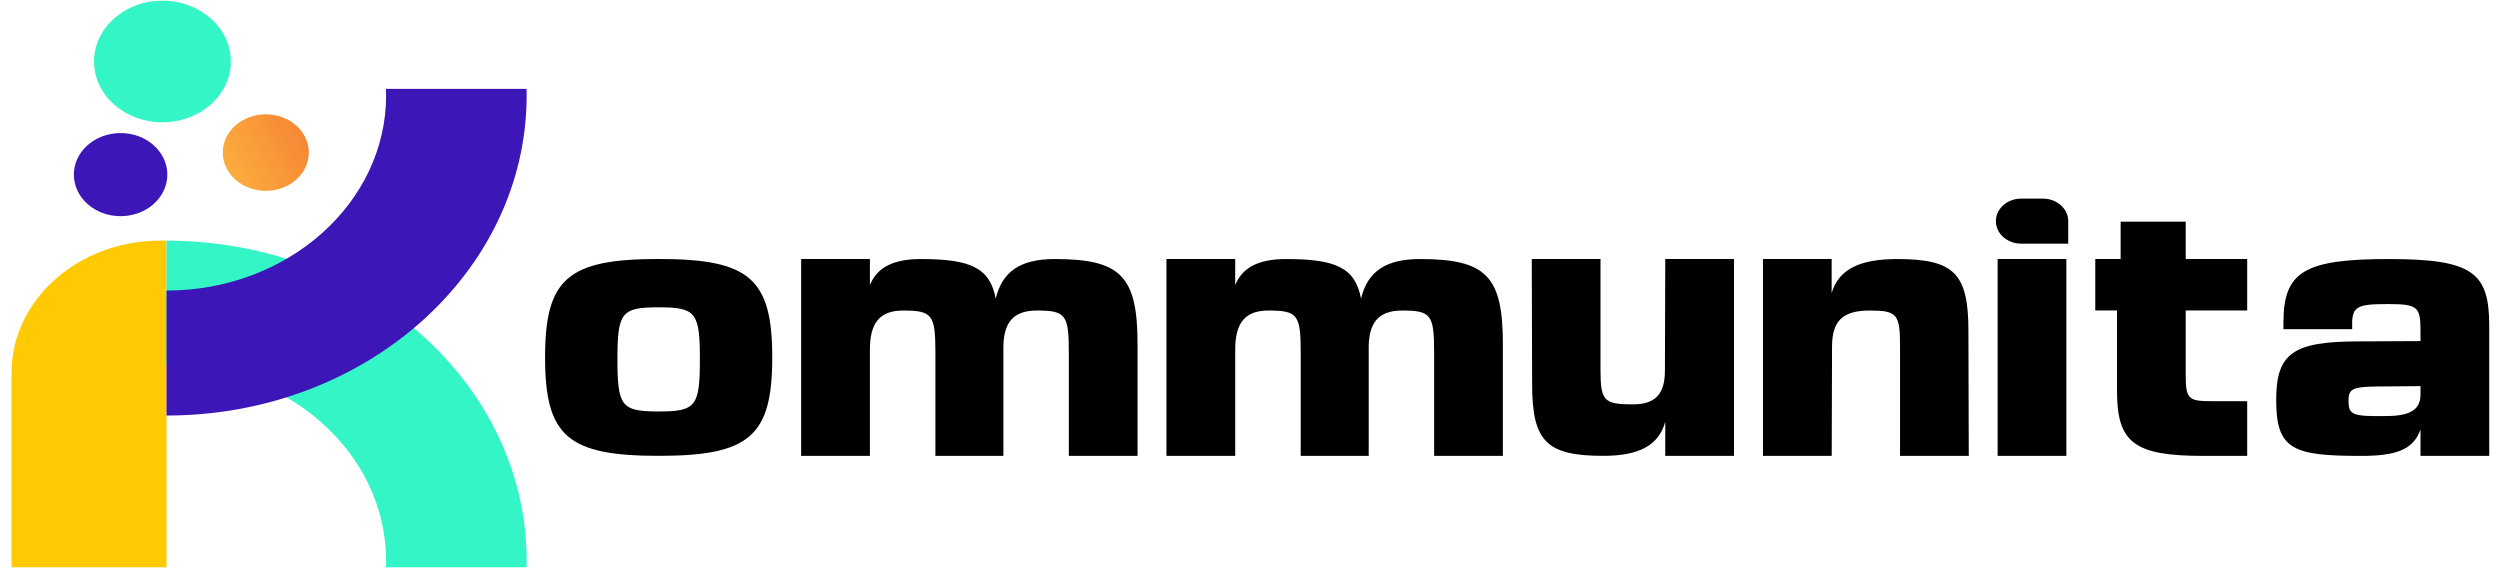 <svg width="170" height="39" viewBox="0 0 170 39" fill="none" xmlns="http://www.w3.org/2000/svg">
<path d="M44.789 17.611C50.962 17.611 52.513 18.941 52.513 24.304C52.513 29.667 50.962 30.997 44.789 30.997C38.615 30.997 37.065 29.667 37.065 24.304C37.065 18.941 38.615 17.611 44.789 17.611ZM41.986 24.438C41.986 27.63 42.255 27.98 44.789 27.98C47.322 27.98 47.592 27.63 47.592 24.438C47.592 21.246 47.322 20.897 44.789 20.897C42.255 20.897 41.986 21.246 41.986 24.438Z" fill="black"/>
<path d="M59.153 17.611V19.388C59.647 18.164 60.776 17.615 62.619 17.615C65.989 17.615 67.316 18.205 67.709 20.307C68.153 18.449 69.406 17.615 71.719 17.615C76.219 17.615 77.353 18.774 77.353 23.389V31.001H72.68V23.938C72.68 21.401 72.46 21.116 70.517 21.116C68.893 21.116 68.203 21.925 68.23 23.784V31.001H63.607V23.938C63.607 21.401 63.387 21.116 61.416 21.116C59.843 21.116 59.153 21.925 59.153 23.784V31.001H54.479V17.611H59.153Z" fill="black"/>
<path d="M83.994 17.611V19.388C84.488 18.164 85.617 17.615 87.46 17.615C90.831 17.615 92.157 18.205 92.55 20.307C92.994 18.449 94.247 17.615 96.561 17.615C101.061 17.615 102.195 18.774 102.195 23.389V31.001H97.521V23.938C97.521 21.401 97.302 21.116 95.358 21.116C93.735 21.116 93.044 21.925 93.072 23.784V31.001H88.448V23.938C88.448 21.401 88.229 21.116 86.258 21.116C84.684 21.116 83.994 21.925 83.994 23.784V31.001H79.32V17.611H83.994Z" fill="black"/>
<path d="M113.238 31.001V28.679C112.795 30.277 111.468 30.997 109.031 30.997C105.144 30.997 104.184 30.013 104.184 26.097L104.161 17.611H108.834V25.113C108.834 27.256 109.054 27.496 111.025 27.496C112.548 27.496 113.215 26.817 113.215 25.198L113.238 17.611H117.912V30.997H113.238V31.001Z" fill="black"/>
<path d="M124.552 17.611V19.933C125.018 18.335 126.422 17.615 129.006 17.615C132.893 17.615 133.853 18.599 133.853 22.515L133.876 31.001H129.203V23.564C129.203 21.356 129.006 21.116 127.136 21.116C125.265 21.116 124.579 21.86 124.579 23.564L124.556 31.001H119.883V17.611H124.556H124.552Z" fill="black"/>
<path d="M137.439 13.505H138.916C139.867 13.505 140.64 14.192 140.64 15.037V16.57H137.444C136.493 16.57 135.72 15.883 135.72 15.037C135.72 14.192 136.493 13.505 137.444 13.505H137.439ZM140.512 17.611V31.001H135.839V17.611H140.512Z" fill="black"/>
<path d="M152.809 31.001H149.859C145.135 31.001 143.956 30.127 143.956 26.581V21.112H142.479V17.611H144.203V15.074H148.629V17.611H152.809V21.112H148.629V25.508C148.629 27.105 148.803 27.28 150.326 27.28H152.809V30.997V31.001Z" fill="black"/>
<path d="M169.268 22.165V31.001H164.594V29.207C164.1 30.606 162.888 31.001 160.551 31.001C155.937 31.001 154.78 30.586 154.78 27.215C154.78 24.023 155.91 23.214 160.414 23.214L164.594 23.194V22.45C164.594 20.852 164.375 20.677 162.381 20.677C160.144 20.677 159.898 20.852 159.948 22.385H155.274V21.925C155.274 18.469 156.701 17.615 162.431 17.615C168.161 17.615 169.268 18.534 169.268 22.165ZM162.381 28.289C163.931 28.268 164.594 27.829 164.594 26.825V26.256L162.381 26.276C159.971 26.276 159.701 26.361 159.701 27.26C159.701 28.224 159.971 28.329 162.381 28.289Z" fill="black"/>
<path d="M11.045 8.316C13.613 8.316 15.696 6.465 15.696 4.181C15.696 1.897 13.613 0.046 11.045 0.046C8.476 0.046 6.394 1.897 6.394 4.181C6.394 6.465 8.476 8.316 11.045 8.316Z" fill="#34F5C6"/>
<path d="M8.2 14.7C9.956 14.7 11.379 13.435 11.379 11.874C11.379 10.313 9.956 9.048 8.2 9.048C6.445 9.048 5.022 10.313 5.022 11.874C5.022 13.435 6.445 14.7 8.2 14.7Z" fill="#3C16B6"/>
<path d="M18.074 12.976C19.69 12.976 21 11.811 21 10.374C21 8.937 19.69 7.772 18.074 7.772C16.457 7.772 15.147 8.937 15.147 10.374C15.147 11.811 16.457 12.976 18.074 12.976Z" fill="url(#paint0_linear_3301_9024)"/>
<g style="mix-blend-mode:hard-light">
<path d="M10.903 16.363H11.324V38.576H0.783V25.357C0.783 20.392 5.315 16.363 10.899 16.363H10.903Z" fill="#FFC903"/>
</g>
<path d="M35.813 38.136C35.813 38.283 35.813 38.429 35.808 38.576H26.246C26.251 38.429 26.255 38.283 26.255 38.136C26.255 30.805 19.569 24.861 11.324 24.861V16.363C24.851 16.363 35.813 26.113 35.813 38.136Z" fill="#34F5C6"/>
<path d="M35.813 6.483C35.813 6.336 35.813 6.19 35.808 6.043H26.246C26.246 6.043 26.255 6.336 26.255 6.483C26.255 13.814 19.569 19.758 11.324 19.758V28.256C24.851 28.256 35.813 18.506 35.813 6.483Z" fill="#3C16B6"/>
<defs>
<linearGradient id="paint0_linear_3301_9024" x1="14.624" y1="11.811" x2="26.383" y2="5.78" gradientUnits="userSpaceOnUse">
<stop stop-color="#FCB23F"/>
<stop offset="1" stop-color="#F25C2C"/>
</linearGradient>
</defs>
</svg>
